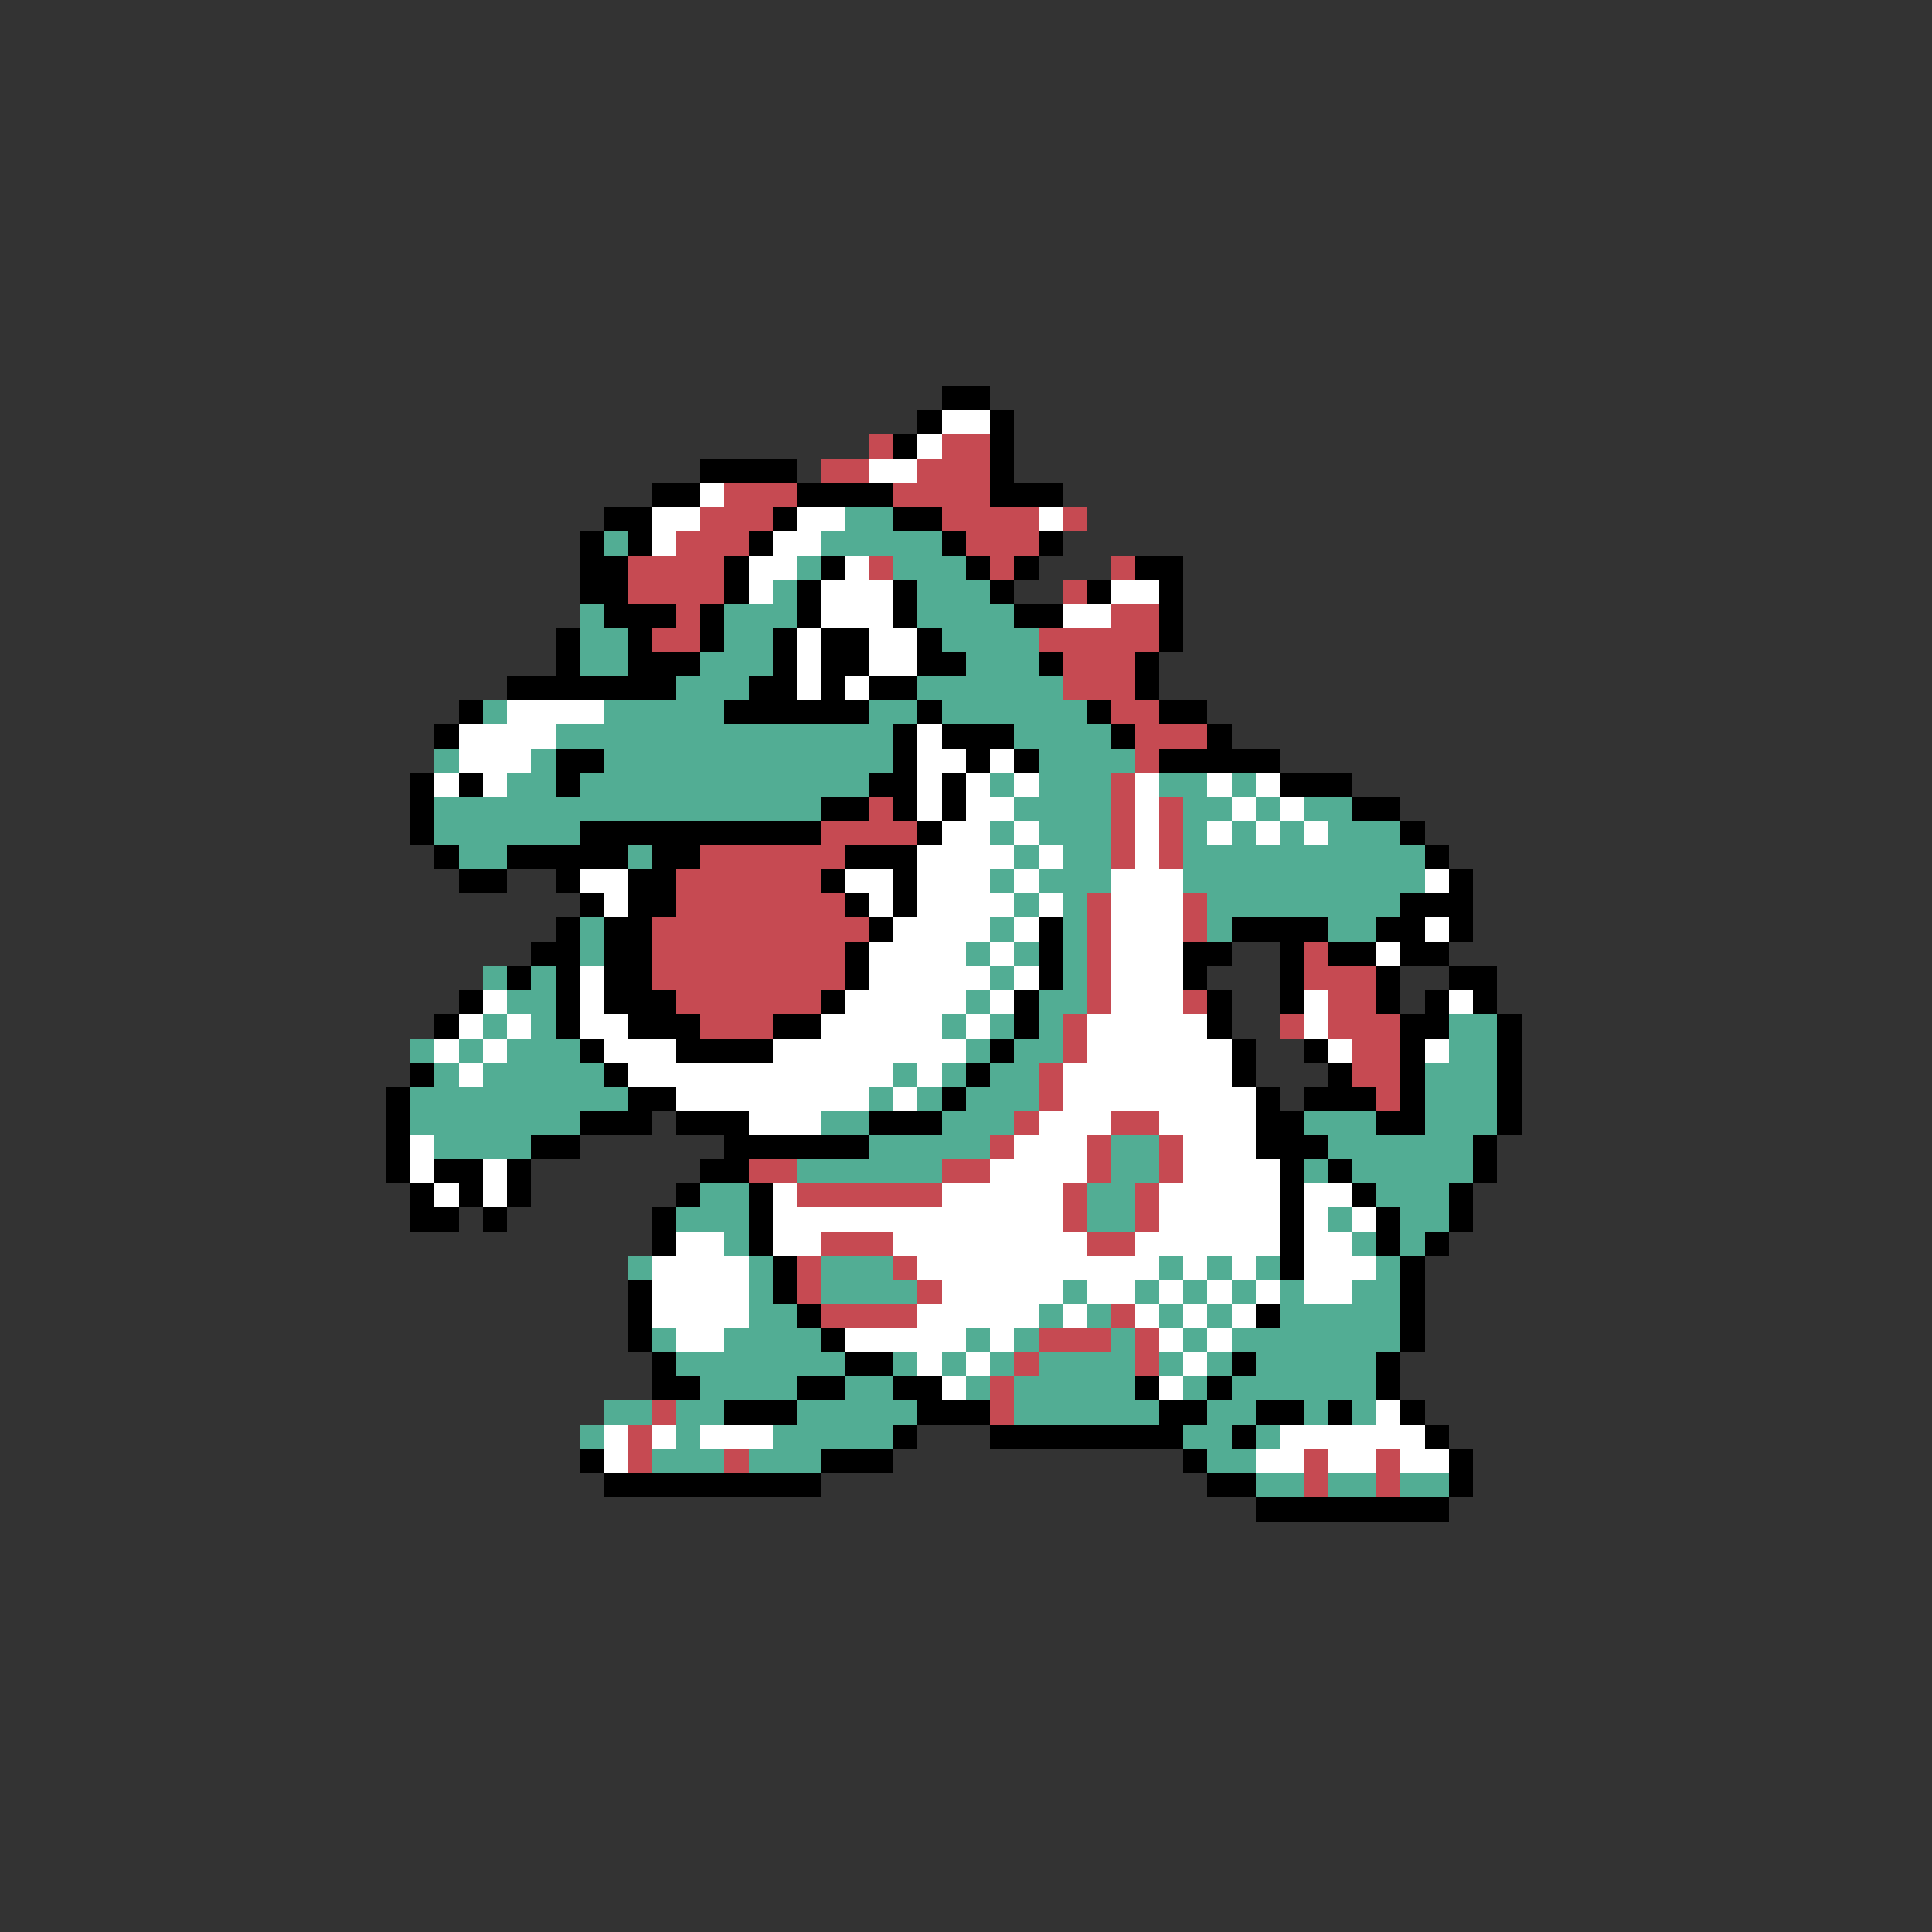 <svg xmlns="http://www.w3.org/2000/svg" viewBox="0 -0.5 80 80" shape-rendering="crispEdges">
<rect x="0" y="-0.5" width="80" height="80" fill="#333333" stroke="none"/>
<path stroke="#000000" d="M39 16h2M38 17h1M41 17h1M37 18h1M41 18h1M29 19h4M41 19h1M27 20h2M33 20h4M41 20h3M25 21h2M32 21h1M37 21h2M24 22h1M26 22h1M31 22h1M39 22h1M43 22h1M24 23h2M30 23h1M34 23h1M40 23h1M42 23h1M47 23h2M24 24h2M30 24h1M33 24h1M37 24h1M41 24h1M45 24h1M48 24h1M25 25h3M29 25h1M33 25h1M37 25h1M42 25h2M48 25h1M23 26h1M26 26h1M29 26h1M32 26h1M34 26h2M38 26h1M48 26h1M23 27h1M26 27h3M32 27h1M34 27h2M38 27h2M43 27h1M47 27h1M21 28h7M31 28h2M34 28h1M36 28h2M47 28h1M19 29h1M30 29h6M38 29h1M45 29h1M48 29h2M18 30h1M37 30h1M39 30h3M46 30h1M50 30h1M23 31h2M37 31h1M40 31h1M42 31h1M48 31h5M17 32h1M19 32h1M23 32h1M36 32h2M39 32h1M53 32h3M17 33h1M34 33h2M37 33h1M39 33h1M56 33h2M17 34h1M24 34h10M38 34h1M58 34h1M18 35h1M21 35h5M27 35h2M35 35h3M59 35h1M19 36h2M23 36h1M26 36h2M34 36h1M37 36h1M60 36h1M24 37h1M26 37h2M35 37h1M37 37h1M58 37h3M23 38h1M25 38h2M36 38h1M43 38h1M51 38h4M57 38h2M60 38h1M22 39h2M25 39h2M35 39h1M43 39h1M49 39h2M53 39h1M55 39h2M58 39h2M21 40h1M23 40h1M25 40h2M35 40h1M43 40h1M49 40h1M53 40h1M57 40h1M60 40h2M19 41h1M23 41h1M25 41h3M34 41h1M42 41h1M50 41h1M53 41h1M57 41h1M59 41h1M61 41h1M18 42h1M23 42h1M26 42h3M32 42h2M42 42h1M50 42h1M58 42h2M62 42h1M24 43h1M28 43h4M41 43h1M51 43h1M54 43h1M58 43h1M62 43h1M17 44h1M25 44h1M40 44h1M51 44h1M55 44h1M58 44h1M62 44h1M16 45h1M26 45h2M39 45h1M52 45h1M54 45h3M58 45h1M62 45h1M16 46h1M24 46h3M28 46h3M36 46h3M52 46h2M57 46h2M62 46h1M16 47h1M22 47h2M30 47h6M52 47h3M61 47h1M16 48h1M18 48h2M21 48h1M29 48h2M53 48h1M55 48h1M61 48h1M17 49h1M19 49h1M21 49h1M28 49h1M31 49h1M53 49h1M56 49h1M60 49h1M17 50h2M20 50h1M27 50h1M31 50h1M53 50h1M57 50h1M60 50h1M27 51h1M31 51h1M53 51h1M57 51h1M59 51h1M32 52h1M53 52h1M58 52h1M26 53h1M32 53h1M58 53h1M26 54h1M33 54h1M52 54h1M58 54h1M26 55h1M34 55h1M58 55h1M27 56h1M35 56h2M51 56h1M57 56h1M27 57h2M33 57h2M37 57h2M47 57h1M50 57h1M57 57h1M30 58h3M38 58h3M48 58h2M52 58h2M55 58h1M58 58h1M37 59h1M41 59h8M51 59h1M59 59h1M24 60h1M34 60h3M49 60h1M60 60h1M25 61h9M50 61h2M60 61h1M52 62h8" />
<path stroke="#ffffff" d="M39 17h2M38 18h1M36 19h2M29 20h1M27 21h2M33 21h2M43 21h1M27 22h1M32 22h2M31 23h2M35 23h1M31 24h1M34 24h3M46 24h2M34 25h3M44 25h2M33 26h1M36 26h2M33 27h1M36 27h2M33 28h1M35 28h1M21 29h4M19 30h4M38 30h1M19 31h3M38 31h2M41 31h1M18 32h1M20 32h1M38 32h1M40 32h1M42 32h1M47 32h1M50 32h1M52 32h1M38 33h1M40 33h2M47 33h1M51 33h1M53 33h1M39 34h2M42 34h1M47 34h1M50 34h1M52 34h1M54 34h1M38 35h4M43 35h1M47 35h1M24 36h2M35 36h2M38 36h3M42 36h1M46 36h3M59 36h1M25 37h1M36 37h1M38 37h4M43 37h1M46 37h3M37 38h4M42 38h1M46 38h3M59 38h1M36 39h4M41 39h1M46 39h3M57 39h1M24 40h1M36 40h5M42 40h1M46 40h3M20 41h1M24 41h1M35 41h5M41 41h1M46 41h3M54 41h1M60 41h1M19 42h1M21 42h1M24 42h2M34 42h5M40 42h1M45 42h5M54 42h1M18 43h1M20 43h1M25 43h3M32 43h8M45 43h6M55 43h1M59 43h1M19 44h1M26 44h11M38 44h1M44 44h7M28 45h8M37 45h1M44 45h8M31 46h3M43 46h3M48 46h4M17 47h1M42 47h3M49 47h3M17 48h1M20 48h1M41 48h4M49 48h4M18 49h1M20 49h1M32 49h1M39 49h5M48 49h5M54 49h2M32 50h12M48 50h5M54 50h1M56 50h1M28 51h2M32 51h2M37 51h8M47 51h6M54 51h2M27 52h4M38 52h10M49 52h1M51 52h1M54 52h3M27 53h4M39 53h5M45 53h2M48 53h1M50 53h1M52 53h1M54 53h2M27 54h4M38 54h5M44 54h1M47 54h1M49 54h1M51 54h1M28 55h2M35 55h5M41 55h1M48 55h1M50 55h1M38 56h1M40 56h1M49 56h1M39 57h1M48 57h1M57 58h1M25 59h1M27 59h1M29 59h3M53 59h6M25 60h1M52 60h2M55 60h2M58 60h2" />
<path stroke="#c64a52" d="M36 18h1M39 18h2M34 19h2M38 19h3M30 20h3M37 20h4M29 21h3M39 21h4M44 21h1M28 22h3M40 22h3M26 23h4M36 23h1M41 23h1M46 23h1M26 24h4M44 24h1M28 25h1M46 25h2M27 26h2M43 26h5M44 27h3M44 28h3M46 29h2M47 30h3M47 31h1M46 32h1M36 33h1M46 33h1M48 33h1M34 34h4M46 34h1M48 34h1M29 35h6M46 35h1M48 35h1M28 36h6M28 37h7M45 37h1M49 37h1M27 38h9M45 38h1M49 38h1M27 39h8M45 39h1M54 39h1M27 40h8M45 40h1M54 40h3M28 41h6M45 41h1M49 41h1M55 41h2M29 42h3M44 42h1M53 42h1M55 42h3M44 43h1M56 43h2M43 44h1M56 44h2M43 45h1M57 45h1M42 46h1M46 46h2M41 47h1M45 47h1M48 47h1M31 48h2M39 48h2M45 48h1M48 48h1M33 49h6M44 49h1M47 49h1M44 50h1M47 50h1M34 51h3M45 51h2M33 52h1M37 52h1M33 53h1M38 53h1M34 54h4M46 54h1M43 55h3M47 55h1M42 56h1M47 56h1M41 57h1M27 58h1M41 58h1M26 59h1M26 60h1M30 60h1M54 60h1M57 60h1M54 61h1M57 61h1" />
<path stroke="#52ad94" d="M35 21h2M25 22h1M34 22h5M33 23h1M37 23h3M32 24h1M38 24h3M24 25h1M30 25h3M38 25h4M24 26h2M30 26h2M39 26h4M24 27h2M29 27h3M40 27h3M28 28h3M38 28h6M20 29h1M25 29h5M36 29h2M39 29h6M23 30h14M42 30h4M18 31h1M22 31h1M25 31h12M43 31h4M21 32h2M24 32h12M41 32h1M43 32h3M48 32h2M51 32h1M18 33h16M42 33h4M49 33h2M52 33h1M54 33h2M18 34h6M41 34h1M43 34h3M49 34h1M51 34h1M53 34h1M55 34h3M19 35h2M26 35h1M42 35h1M44 35h2M49 35h10M41 36h1M43 36h3M49 36h10M42 37h1M44 37h1M50 37h8M24 38h1M41 38h1M44 38h1M50 38h1M55 38h2M24 39h1M40 39h1M42 39h1M44 39h1M20 40h1M22 40h1M41 40h1M44 40h1M21 41h2M40 41h1M43 41h2M20 42h1M22 42h1M39 42h1M41 42h1M43 42h1M60 42h2M17 43h1M19 43h1M21 43h3M40 43h1M42 43h2M60 43h2M18 44h1M20 44h5M37 44h1M39 44h1M41 44h2M59 44h3M17 45h9M36 45h1M38 45h1M40 45h3M59 45h3M17 46h7M34 46h2M39 46h3M54 46h3M59 46h3M18 47h4M36 47h5M46 47h2M55 47h6M33 48h6M46 48h2M54 48h1M56 48h5M29 49h2M45 49h2M57 49h3M28 50h3M45 50h2M55 50h1M58 50h2M30 51h1M56 51h1M58 51h1M26 52h1M31 52h1M34 52h3M48 52h1M50 52h1M52 52h1M57 52h1M31 53h1M34 53h4M44 53h1M47 53h1M49 53h1M51 53h1M53 53h1M56 53h2M31 54h2M43 54h1M45 54h1M48 54h1M50 54h1M53 54h5M27 55h1M30 55h4M40 55h1M42 55h1M46 55h1M49 55h1M51 55h7M28 56h7M37 56h1M39 56h1M41 56h1M43 56h4M48 56h1M50 56h1M52 56h5M29 57h4M35 57h2M40 57h1M42 57h5M49 57h1M51 57h6M25 58h2M28 58h2M33 58h5M42 58h6M50 58h2M54 58h1M56 58h1M24 59h1M28 59h1M32 59h5M49 59h2M52 59h1M27 60h3M31 60h3M50 60h2M52 61h2M55 61h2M58 61h2" />
</svg>